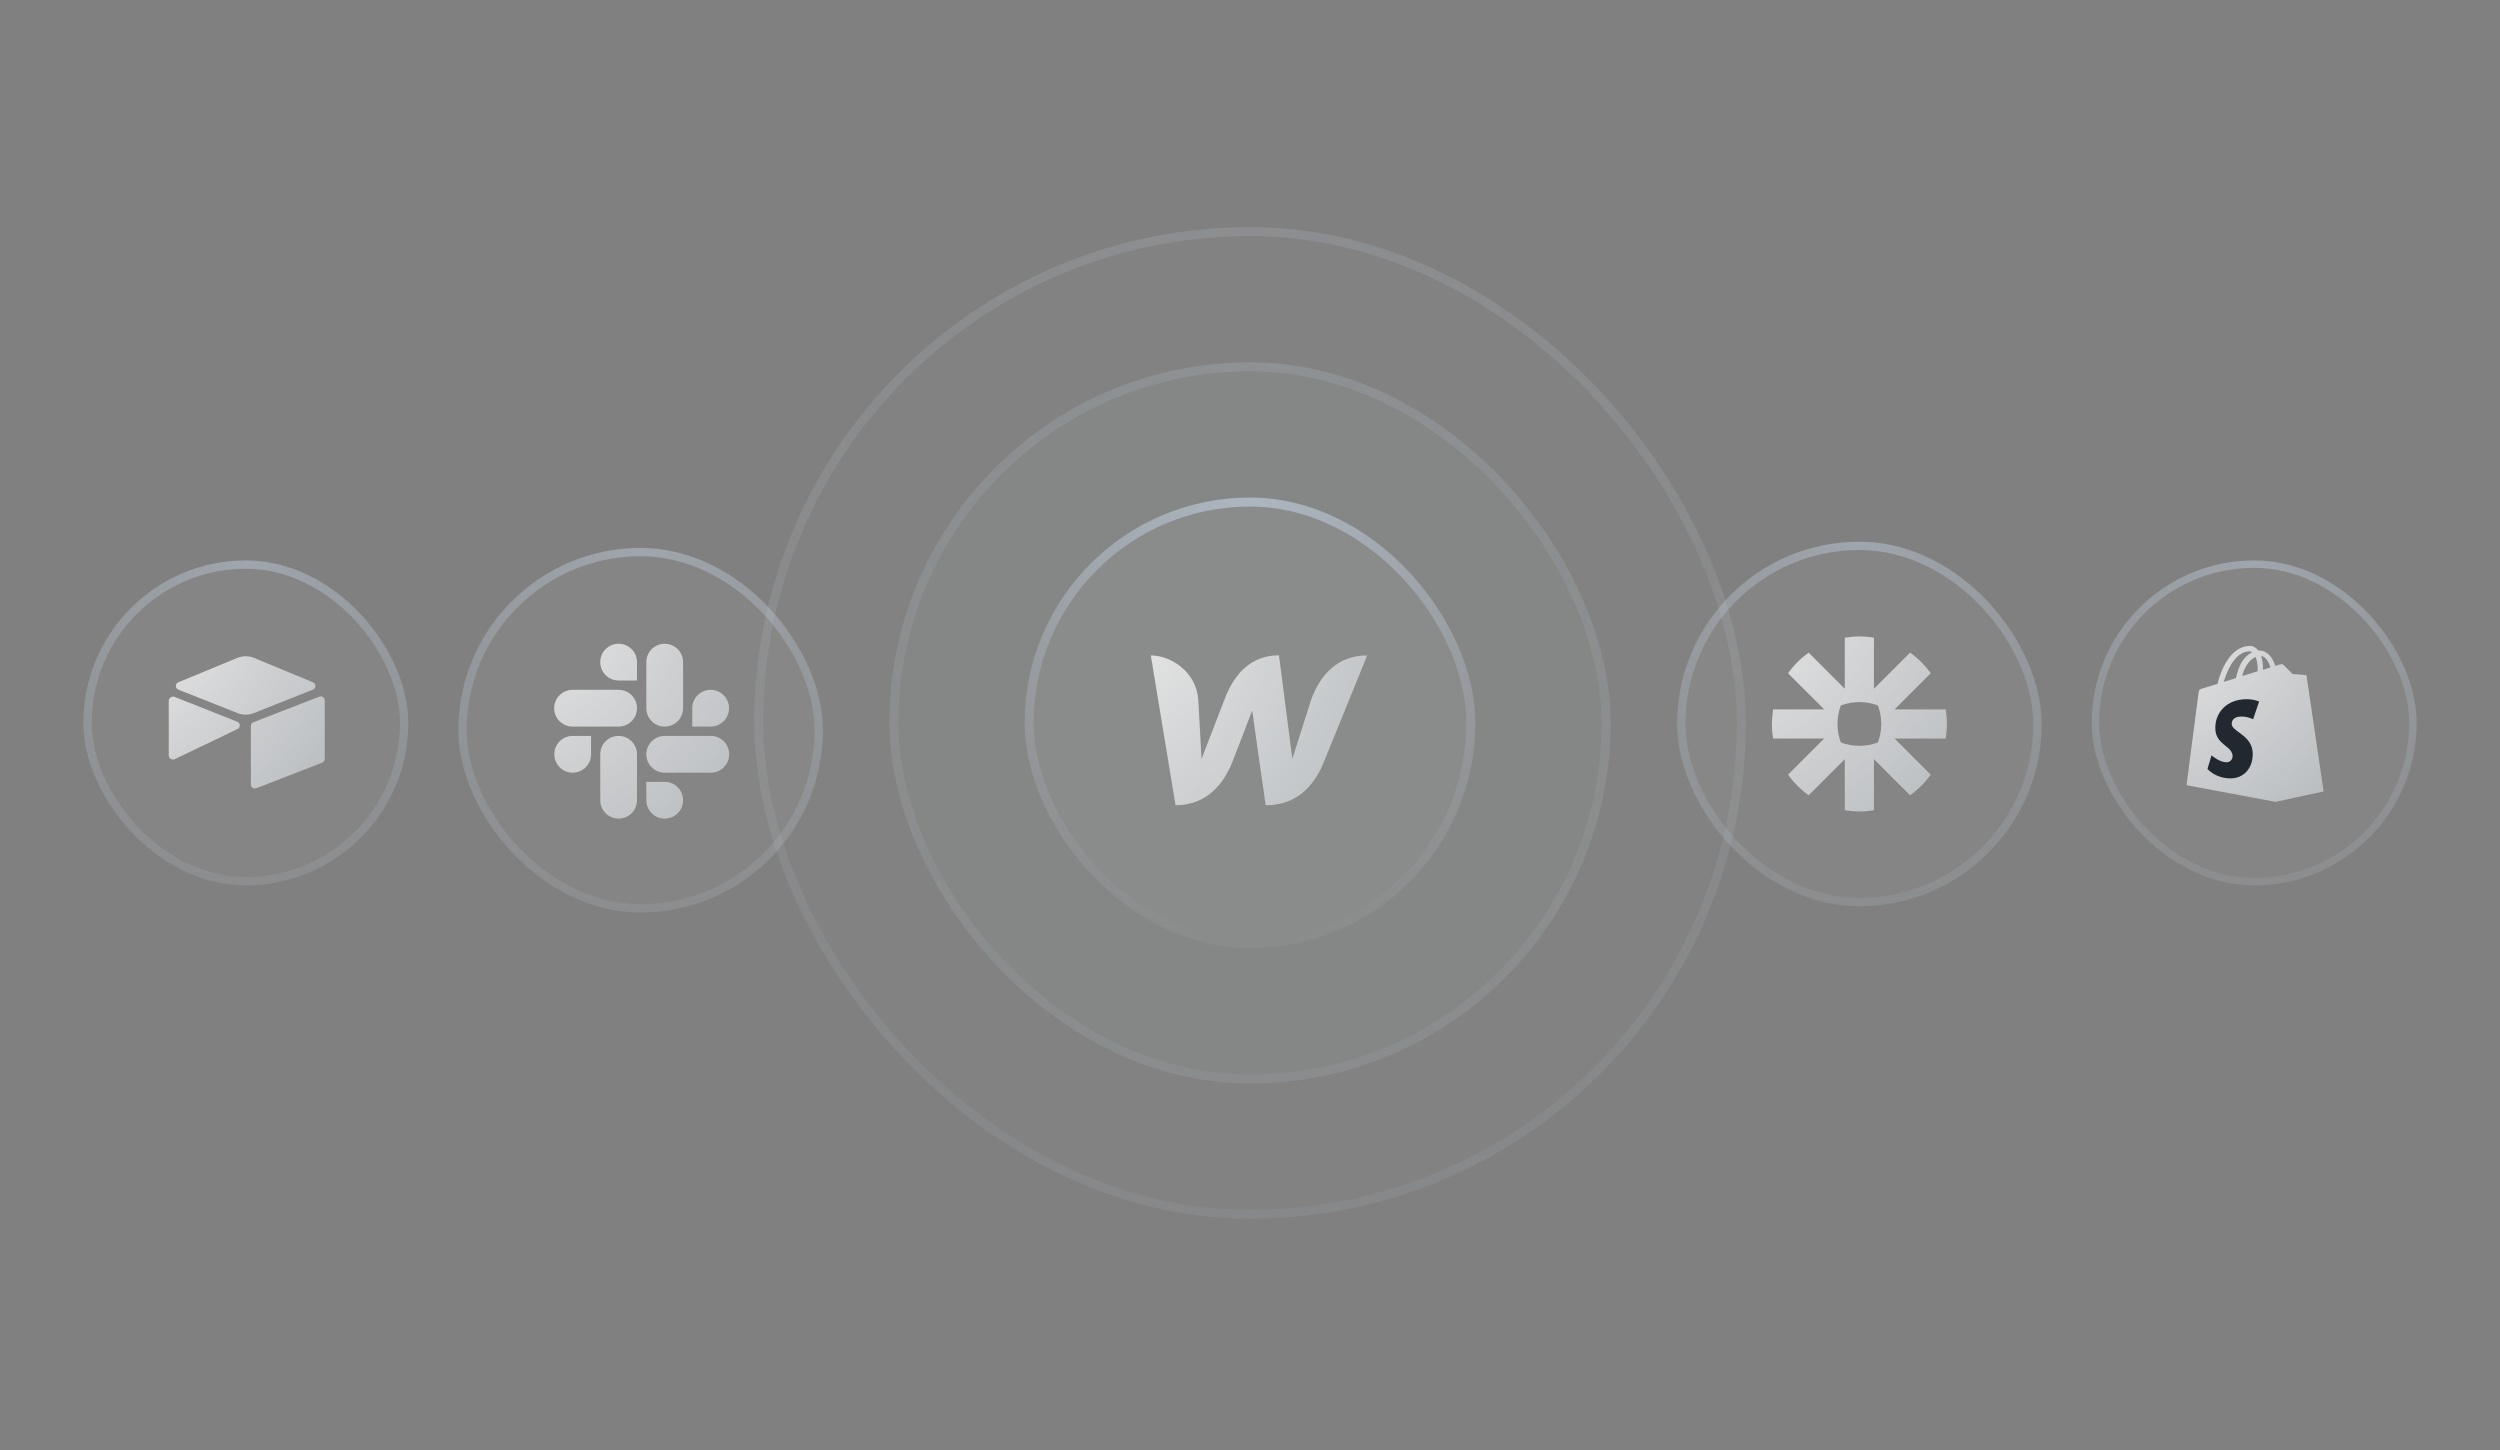 <svg width="1200" height="696" viewBox="0 0 1200 696" fill="none" xmlns="http://www.w3.org/2000/svg">
<rect x="0" y="0" width="1200" height="696" fill="#808080" stroke="none"/>
<rect x="362" y="109" width="476" height="476" rx="238" fill="#E2E8EE" fill-opacity="0.025"/>
<rect x="364.164" y="111.164" width="471.673" height="471.673" rx="235.836" stroke="url(#paint0_radial_832_2836)" stroke-opacity="0.25" stroke-width="4.327"/>
<rect x="426.909" y="173.91" width="346.182" height="346.182" rx="173.091" fill="#E2E8EE" fill-opacity="0.035"/>
<rect x="429.073" y="176.074" width="341.855" height="341.855" rx="170.927" stroke="url(#paint1_radial_832_2836)" stroke-opacity="0.25" stroke-width="4.327"/>
<g style="mix-blend-mode:lighten">
<rect x="491.818" y="238.816" width="216.364" height="216.364" rx="108.182" fill="#E2E8EE" fill-opacity="0.05"/>
<path d="M629.433 335.628C629.433 335.628 621.012 362.075 620.326 364.258C620.077 362.012 613.902 314.545 613.902 314.545C599.555 314.545 591.883 324.774 587.829 335.565C587.829 335.565 577.599 362.075 576.726 364.32C576.664 362.262 575.167 335.877 575.167 335.877C574.294 322.654 562.193 314.607 552.4 314.607L564.251 386.526C579.284 386.463 587.392 376.296 591.634 365.505C591.634 365.505 600.678 342.115 601.053 341.054C601.115 342.052 607.54 386.526 607.54 386.526C622.634 386.526 630.743 376.982 635.109 366.566L656.254 314.607C641.347 314.607 633.488 324.774 629.433 335.628Z" fill="url(#paint2_radial_832_2836)" fill-opacity="0.75"/>
<rect x="493.982" y="240.98" width="212.036" height="212.036" rx="106.018" stroke="url(#paint3_radial_832_2836)" stroke-opacity="0.5" stroke-width="4.327"/>
</g>
<g style="mix-blend-mode:lighten">
<rect x="805" y="260" width="175" height="175" rx="87.5" fill="#E2E8EE" fill-opacity="0.05"/>
<path d="M903.002 347.52C903.002 350.549 902.455 353.552 901.388 356.386C898.553 357.454 895.548 358.001 892.519 358.002H892.482C889.453 358.002 886.448 357.455 883.614 356.388C882.544 353.553 881.997 350.549 881.997 347.519V347.48C881.997 344.358 882.57 341.369 883.607 338.611C886.442 337.542 889.448 336.995 892.478 336.997H892.513C895.635 336.997 898.623 337.57 901.381 338.611C902.45 341.446 902.997 344.45 902.995 347.48V347.519H902.999L903.002 347.52ZM933.918 340.499H909.403L926.736 323.165C924.01 319.337 920.664 315.991 916.835 313.267L899.499 330.601V306.085C897.194 305.697 894.861 305.501 892.523 305.5H892.478C890.1 305.5 887.771 305.703 885.501 306.085V330.601L868.161 313.265C866.251 314.625 864.459 316.141 862.803 317.8L862.795 317.808C861.139 319.465 859.623 321.257 858.264 323.166L875.604 340.499H851.083C851.083 340.499 850.5 345.105 850.5 347.486V347.515C850.5 349.896 850.702 352.229 851.085 354.501H875.605L858.263 371.833C860.99 375.66 864.337 379.006 868.165 381.733L885.502 364.4V388.918C887.769 389.298 890.095 389.499 892.47 389.501H892.53C894.865 389.499 897.195 389.304 899.498 388.918V364.4L916.837 381.737C918.747 380.377 920.54 378.86 922.199 377.203H922.203C923.858 375.544 925.373 373.75 926.732 371.841L909.399 354.502H933.919C934.299 352.232 934.5 349.907 934.5 347.531V347.47C934.5 345.134 934.305 342.805 933.919 340.502L933.918 340.499Z" fill="url(#paint4_radial_832_2836)" fill-opacity="0.75"/>
<rect x="807" y="262" width="171" height="171" rx="85.5" stroke="url(#paint5_radial_832_2836)" stroke-opacity="0.35" stroke-width="4"/>
</g>
<g style="mix-blend-mode:lighten">
<rect x="1004" y="269" width="156" height="156" rx="78" fill="#E2E8EE" fill-opacity="0.05"/>
<g clip-path="url(#clip0_832_2836)">
<path d="M1107.17 324.606C1107.12 324.275 1106.85 324.021 1106.51 323.99C1106.25 323.946 1100.46 323.55 1100.46 323.55L1096.05 319.139C1095.65 318.699 1094.77 318.828 1094.44 318.919C1094.4 318.919 1093.56 319.182 1092.19 319.627C1090.86 315.777 1088.51 312.249 1084.36 312.249H1084C1082.81 310.708 1081.36 310 1080.13 310C1070.47 310.043 1065.87 322.09 1064.41 328.245L1057.66 330.316C1055.59 330.976 1055.51 331.024 1055.24 332.999L1049.54 376.895L1092.21 384.88L1115.33 379.896C1115.33 379.853 1107.21 325.026 1107.17 324.607V324.606ZM1089.83 320.366C1088.75 320.721 1087.53 321.074 1086.21 321.472V320.676C1086.25 318.691 1085.95 316.713 1085.33 314.827C1087.49 315.16 1088.95 317.585 1089.83 320.365L1089.83 320.366ZM1082.73 315.338C1083.43 317.418 1083.76 319.608 1083.69 321.804V322.202L1076.23 324.499C1077.69 319.046 1080.39 316.353 1082.73 315.338H1082.73ZM1079.86 312.655C1080.3 312.664 1080.73 312.802 1081.09 313.051C1077.98 314.5 1074.69 318.16 1073.28 325.485L1067.38 327.294C1069.04 321.735 1072.93 312.644 1079.86 312.644L1079.86 312.655Z" fill="url(#paint6_radial_832_2836)" fill-opacity="0.75"/>
<path d="M1084.36 336.781L1081.49 345.254C1079.75 344.414 1077.86 343.962 1075.93 343.928C1071.43 343.928 1071.21 346.751 1071.21 347.46C1071.21 351.318 1081.31 352.799 1081.31 361.889C1081.31 369.038 1076.76 373.624 1070.66 373.624C1063.34 373.624 1059.59 369.079 1059.59 369.079L1061.53 362.585C1061.53 362.585 1065.37 365.896 1068.64 365.896C1069.03 365.911 1069.42 365.847 1069.79 365.707C1070.15 365.567 1070.48 365.354 1070.76 365.082C1071.04 364.809 1071.27 364.483 1071.42 364.122C1071.57 363.762 1071.64 363.374 1071.64 362.983C1071.64 357.905 1063.34 357.687 1063.34 349.39C1063.34 342.415 1068.37 335.619 1078.48 335.619C1082.45 335.678 1084.35 336.777 1084.35 336.777L1084.36 336.781Z" fill="#21282F"/>
</g>
<rect x="1005.78" y="270.783" width="152.434" height="152.434" rx="76.217" stroke="url(#paint7_radial_832_2836)" stroke-opacity="0.35" stroke-width="3.566"/>
</g>
<g style="mix-blend-mode:lighten">
<rect x="220" y="263" width="175" height="175" rx="87.5" fill="#E2E8EE" fill-opacity="0.05"/>
<path d="M296.94 326.642C292.062 326.642 288.119 322.699 288.119 317.821C288.119 312.943 292.062 309 296.94 309C301.819 309 305.761 312.943 305.761 317.821V326.642H296.94ZM296.94 331.119C301.819 331.119 305.761 335.062 305.761 339.94C305.761 344.819 301.819 348.761 296.94 348.761H274.821C269.943 348.761 266 344.819 266 339.94C266 335.062 269.943 331.119 274.821 331.119H296.94Z" fill="url(#paint8_radial_832_2836)" fill-opacity="0.75"/>
<path d="M332.291 339.94C332.291 335.062 336.234 331.119 341.112 331.119C345.991 331.119 349.933 335.062 349.933 339.94C349.933 344.819 345.991 348.761 341.112 348.761H332.291V339.94ZM327.881 339.94C327.881 344.819 323.938 348.761 319.06 348.761C314.181 348.761 310.239 344.819 310.239 339.94V317.821C310.239 312.943 314.181 309 319.06 309C323.938 309 327.881 312.943 327.881 317.821V339.94Z" fill="url(#paint9_radial_832_2836)" fill-opacity="0.75"/>
<path d="M283.708 362.059C283.708 366.938 279.766 370.88 274.887 370.88C270.009 370.88 266.066 366.938 266.066 362.059C266.066 357.181 270.009 353.238 274.887 353.238H283.708V362.059ZM288.119 362.059C288.119 357.181 292.062 353.238 296.94 353.238C301.818 353.238 305.761 357.181 305.761 362.059V384.112C305.761 388.99 301.818 392.933 296.94 392.933C292.062 392.933 288.119 388.99 288.119 384.112V362.059Z" fill="url(#paint10_radial_832_2836)" fill-opacity="0.75"/>
<path d="M319.06 375.291C323.938 375.291 327.881 379.234 327.881 384.112C327.881 388.99 323.938 392.933 319.06 392.933C314.181 392.933 310.239 388.99 310.239 384.112V375.291H319.06ZM319.06 370.88C314.181 370.88 310.239 366.938 310.239 362.059C310.239 357.181 314.181 353.238 319.06 353.238H341.179C346.057 353.238 350 357.181 350 362.059C350 366.938 346.057 370.88 341.179 370.88H319.06Z" fill="url(#paint11_radial_832_2836)" fill-opacity="0.75"/>
<rect x="222" y="265" width="171" height="171" rx="85.5" stroke="url(#paint12_radial_832_2836)" stroke-opacity="0.35" stroke-width="4"/>
</g>
<g style="mix-blend-mode:lighten">
<rect x="40" y="269" width="156" height="156" rx="78" fill="#E2E8EE" fill-opacity="0.05"/>
<path d="M113.876 315.801L85.58 327.51C84.007 328.161 84.023 330.396 85.606 331.024L114.02 342.291C116.516 343.282 119.297 343.282 121.793 342.291L150.207 331.023C151.79 330.396 151.807 328.161 150.233 327.51L121.938 315.801C119.357 314.733 116.457 314.733 113.876 315.801Z" fill="url(#paint13_radial_832_2836)" fill-opacity="0.75"/>
<path d="M114.048 349.898L104.651 354.435L103.697 354.896L83.862 364.4C82.605 365.007 81 364.09 81 362.694V336.274C81 335.769 81.259 335.333 81.607 335.005C81.749 334.863 81.911 334.741 82.087 334.644C82.561 334.36 83.237 334.284 83.811 334.511L113.89 346.429C115.419 347.036 115.539 349.178 114.048 349.898Z" fill="url(#paint14_radial_832_2836)" fill-opacity="0.75"/>
<path d="M120.427 348.444V376.592C120.427 377.931 121.777 378.848 123.022 378.354L154.683 366.065C155.036 365.925 155.339 365.682 155.553 365.368C155.766 365.054 155.88 364.683 155.88 364.303V336.155C155.88 334.816 154.53 333.899 153.286 334.392L121.624 346.682C121.271 346.822 120.968 347.065 120.755 347.379C120.541 347.693 120.427 348.064 120.427 348.444Z" fill="url(#paint15_radial_832_2836)" fill-opacity="0.75"/>
<rect x="42" y="271" width="152" height="152" rx="76" stroke="url(#paint16_radial_832_2836)" stroke-opacity="0.35" stroke-width="4"/>
</g>
<defs>
<radialGradient id="paint0_radial_832_2836" cx="0" cy="0" r="1" gradientUnits="userSpaceOnUse" gradientTransform="translate(600 109) rotate(90) scale(476)">
<stop stop-color="#D0E2F6" stop-opacity="0.5"/>
<stop offset="1" stop-color="#D0E2F6" stop-opacity="0.25"/>
</radialGradient>
<radialGradient id="paint1_radial_832_2836" cx="0" cy="0" r="1" gradientUnits="userSpaceOnUse" gradientTransform="translate(600 173.91) rotate(90) scale(346.182)">
<stop stop-color="#D0E2F6" stop-opacity="0.5"/>
<stop offset="1" stop-color="#D0E2F6" stop-opacity="0.25"/>
</radialGradient>
<radialGradient id="paint2_radial_832_2836" cx="0" cy="0" r="1" gradientUnits="userSpaceOnUse" gradientTransform="translate(552.4 314.545) rotate(34.912) scale(126.647 182.727)">
<stop stop-color="white"/>
<stop offset="1" stop-color="#E2E8EE" stop-opacity="0.75"/>
</radialGradient>
<radialGradient id="paint3_radial_832_2836" cx="0" cy="0" r="1" gradientUnits="userSpaceOnUse" gradientTransform="translate(600 238.816) rotate(90) scale(216.364)">
<stop stop-color="#D0E2F6"/>
<stop offset="1" stop-color="#D0E2F6" stop-opacity="0"/>
</radialGradient>
<radialGradient id="paint4_radial_832_2836" cx="0" cy="0" r="1" gradientUnits="userSpaceOnUse" gradientTransform="translate(850.5 305.5) rotate(45.199) scale(119.209 183.235)">
<stop stop-color="white"/>
<stop offset="1" stop-color="#E2E8EE" stop-opacity="0.75"/>
</radialGradient>
<radialGradient id="paint5_radial_832_2836" cx="0" cy="0" r="1" gradientUnits="userSpaceOnUse" gradientTransform="translate(892.5 260) rotate(90) scale(175)">
<stop stop-color="#D0E2F6"/>
<stop offset="1" stop-color="#D0E2F6" stop-opacity="0.25"/>
</radialGradient>
<radialGradient id="paint6_radial_832_2836" cx="0" cy="0" r="1" gradientUnits="userSpaceOnUse" gradientTransform="translate(1049.54 310) rotate(48.894) scale(100.068 152.399)">
<stop stop-color="white"/>
<stop offset="1" stop-color="#E2E8EE" stop-opacity="0.75"/>
</radialGradient>
<radialGradient id="paint7_radial_832_2836" cx="0" cy="0" r="1" gradientUnits="userSpaceOnUse" gradientTransform="translate(1082 269) rotate(90) scale(156)">
<stop stop-color="#D0E2F6"/>
<stop offset="1" stop-color="#D0E2F6" stop-opacity="0.25"/>
</radialGradient>
<radialGradient id="paint8_radial_832_2836" cx="0" cy="0" r="1" gradientUnits="userSpaceOnUse" gradientTransform="translate(266 309) rotate(45.176) scale(119.16 183.161)">
<stop stop-color="white"/>
<stop offset="1" stop-color="#E2E8EE" stop-opacity="0.75"/>
</radialGradient>
<radialGradient id="paint9_radial_832_2836" cx="0" cy="0" r="1" gradientUnits="userSpaceOnUse" gradientTransform="translate(266 309) rotate(45.176) scale(119.16 183.161)">
<stop stop-color="white"/>
<stop offset="1" stop-color="#E2E8EE" stop-opacity="0.75"/>
</radialGradient>
<radialGradient id="paint10_radial_832_2836" cx="0" cy="0" r="1" gradientUnits="userSpaceOnUse" gradientTransform="translate(266 309) rotate(45.176) scale(119.16 183.161)">
<stop stop-color="white"/>
<stop offset="1" stop-color="#E2E8EE" stop-opacity="0.75"/>
</radialGradient>
<radialGradient id="paint11_radial_832_2836" cx="0" cy="0" r="1" gradientUnits="userSpaceOnUse" gradientTransform="translate(266 309) rotate(45.176) scale(119.16 183.161)">
<stop stop-color="white"/>
<stop offset="1" stop-color="#E2E8EE" stop-opacity="0.75"/>
</radialGradient>
<radialGradient id="paint12_radial_832_2836" cx="0" cy="0" r="1" gradientUnits="userSpaceOnUse" gradientTransform="translate(307.5 263) rotate(90) scale(175)">
<stop stop-color="#D0E2F6"/>
<stop offset="1" stop-color="#D0E2F6" stop-opacity="0.25"/>
</radialGradient>
<radialGradient id="paint13_radial_832_2836" cx="0" cy="0" r="1" gradientUnits="userSpaceOnUse" gradientTransform="translate(81 315) rotate(40.49) scale(98.459 149.474)">
<stop stop-color="white"/>
<stop offset="1" stop-color="#E2E8EE" stop-opacity="0.75"/>
</radialGradient>
<radialGradient id="paint14_radial_832_2836" cx="0" cy="0" r="1" gradientUnits="userSpaceOnUse" gradientTransform="translate(81 315) rotate(40.49) scale(98.459 149.474)">
<stop stop-color="white"/>
<stop offset="1" stop-color="#E2E8EE" stop-opacity="0.75"/>
</radialGradient>
<radialGradient id="paint15_radial_832_2836" cx="0" cy="0" r="1" gradientUnits="userSpaceOnUse" gradientTransform="translate(81 315) rotate(40.49) scale(98.459 149.474)">
<stop stop-color="white"/>
<stop offset="1" stop-color="#E2E8EE" stop-opacity="0.75"/>
</radialGradient>
<radialGradient id="paint16_radial_832_2836" cx="0" cy="0" r="1" gradientUnits="userSpaceOnUse" gradientTransform="translate(118 269) rotate(90) scale(156)">
<stop stop-color="#D0E2F6"/>
<stop offset="1" stop-color="#D0E2F6" stop-opacity="0.25"/>
</radialGradient>
<clipPath id="clip0_832_2836">
<rect width="74.88" height="74.88" fill="white" transform="translate(1045 310)"/>
</clipPath>
</defs>
</svg>
